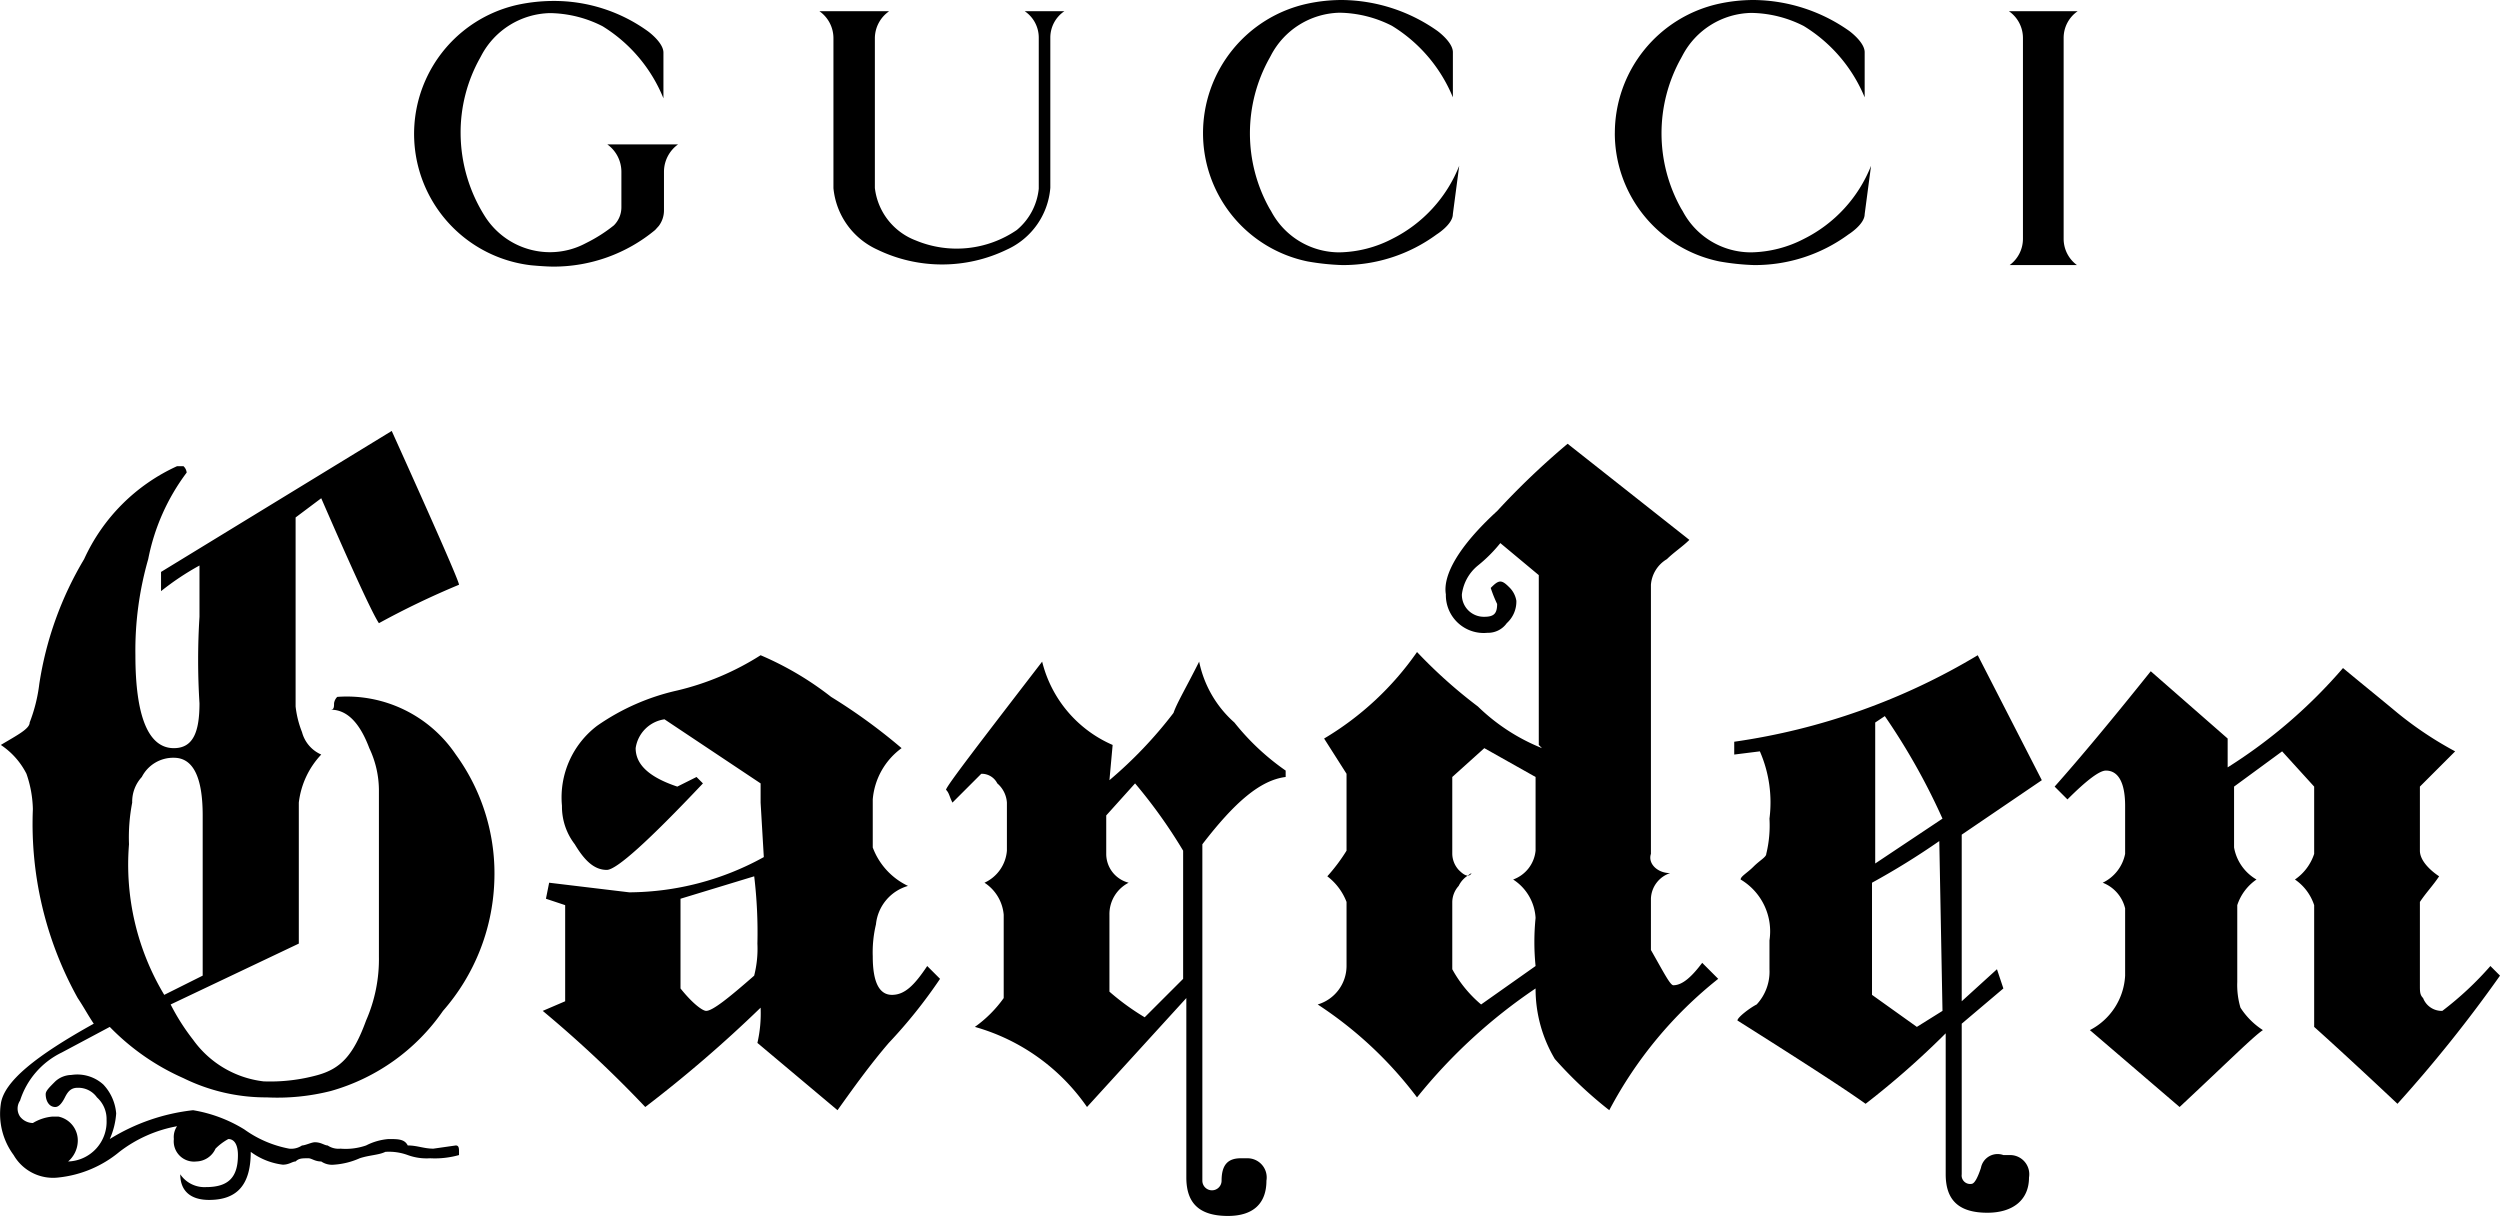 <svg xmlns="http://www.w3.org/2000/svg" viewBox="0 0 78.026 37.95"><symbol viewBox="0 0 78.026 37.95" id="svg-icon-garden"><title>GucciGarden_Footer2</title><path class="cls-1" d="M64.6,24.8l-2-3.9A20.349,20.349,0,0,1,55,23.6V24l.8-.1a3.988,3.988,0,0,1,.3,2.1,3.75,3.75,0,0,1-.1,1.1c0,.1-.2.2-.4.4s-.4.3-.4.4a1.882,1.882,0,0,1,.9,1.9v.9a1.504,1.504,0,0,1-.4,1.1c-.2.1-.6.4-.6.5,1.9,1.2,3.3,2.1,4,2.6a26.218,26.218,0,0,0,2.5-2.2v4.4c0,.8.4,1.2,1.3,1.2.8,0,1.3-.4,1.3-1.1a.599.599,0,0,0-.6-.7h-.2a.529.529,0,0,0-.7.4c-.1.3-.2.5-.3.5a.265.265,0,0,1-.3-.3V32.4l1.3-1.1-.2-.6-1.1,1V26.5Zm-3.9,7.7-1.4-1V28a23.287,23.287,0,0,0,2.1-1.3l.1,5.3Zm-1.3-5.1V23l.3-.2A20.308,20.308,0,0,1,61.5,26Z" transform="translate(-0.874 -0.45)"/><path class="cls-1" d="M28.713,31.5q-.6,0-.6-1.2a3.75,3.75,0,0,1,.1-1,1.39,1.39,0,0,1,1-1.2,2.163,2.163,0,0,1-1.1-1.2V25.4a2.203,2.203,0,0,1,.9-1.6,17.688,17.688,0,0,0-2.2-1.6,9.8,9.8,0,0,0-2.2-1.3,8.486,8.486,0,0,1-2.6,1.1,7.067,7.067,0,0,0-2.5,1.1,2.808,2.808,0,0,0-1.1,2.5,1.922,1.922,0,0,0,.4,1.2c.3.5.6.8,1,.8q.45,0,3-2.7l-.2-.2-.6.3c-.9-.3-1.3-.7-1.3-1.2a1.061,1.061,0,0,1,.9-.9l3,2v.6l.1,1.7a8.769,8.769,0,0,1-4.2,1.1l-2.5-.3-.1.5.6.2v3l-.7.3a37.094,37.094,0,0,1,3.2,3,40.514,40.514,0,0,0,3.6-3.1,4.103,4.103,0,0,1-.1,1.1l2.5,2.1c.5-.7,1-1.4,1.6-2.1a15.578,15.578,0,0,0,1.6-2l-.4-.4C29.412,31.2,29.112,31.5,28.713,31.5Zm-4.3-.6c-.8.7-1.3,1.1-1.5,1.1-.1,0-.4-.2-.8-.7V28.5l2.3-.7a14.764,14.764,0,0,1,.1,2.1A3.401,3.401,0,0,1,24.412,30.9Z" transform="translate(-0.874 -0.45)"/><path class="cls-1" d="M78.7,30.7l-.1-.1A10.141,10.141,0,0,1,77.1,32a.622.622,0,0,1-.6-.4c-.1-.1-.1-.2-.1-.4V28.6c.2-.3.4-.5.6-.8-.3-.2-.6-.5-.6-.8V25c.5-.5.9-.9,1.1-1.1a11.281,11.281,0,0,1-1.8-1.2c-.6-.5-1.1-.9-1.7-1.4a15.99,15.99,0,0,1-3.6,3.1v-.9L68,21.4q-1.8,2.25-3,3.6l.4.4q.9-.9,1.2-.9c.4,0,.6.4.6,1.1v1.5a1.272,1.272,0,0,1-.7.9,1.143,1.143,0,0,1,.7.8v2.1a2.031,2.031,0,0,1-1.1,1.7L68.9,35c1.5-1.4,2.3-2.2,2.6-2.4a2.336,2.336,0,0,1-.7-.7,2.486,2.486,0,0,1-.1-.8V28.7a1.555,1.555,0,0,1,.6-.8,1.446,1.446,0,0,1-.7-1V25l1.5-1.1,1,1.1v2.1a1.555,1.555,0,0,1-.6.8,1.555,1.555,0,0,1,.6.8v3.8s.9.8,2.6,2.4a42.777,42.777,0,0,0,3.2-4Z" transform="translate(-0.874 -0.45)"/><path class="cls-1" d="M2.8,33.3l1.5-.8a7.326,7.326,0,0,0,2.3,1.6,5.834,5.834,0,0,0,2.6.6,6.803,6.803,0,0,0,2-.2A6.356,6.356,0,0,0,14.7,32a6.47,6.47,0,0,0,1.6-4,6.308,6.308,0,0,0-1.2-4,4.101,4.101,0,0,0-3.7-1.8.349.349,0,0,0-.1.2c0,.1,0,.2-.1.2q.75,0,1.2,1.2a3.08,3.08,0,0,1,.3,1.3v5.2a4.767,4.767,0,0,1-.4,2c-.4,1.1-.8,1.5-1.5,1.7a5.553,5.553,0,0,1-1.7.2,3.158,3.158,0,0,1-2.2-1.3,6.724,6.724,0,0,1-.7-1.1l4-1.9V25.5a2.628,2.628,0,0,1,.7-1.5,1.057,1.057,0,0,1-.6-.7,3.092,3.092,0,0,1-.2-.8V16.6l.8-.6q1.5,3.45,1.8,3.9a25.882,25.882,0,0,1,2.5-1.2q0-.15-2.1-4.8L5.9,18.3v.6a8.339,8.339,0,0,1,1.2-.8v1.6a21.629,21.629,0,0,0,0,2.7c0,.9-.2,1.4-.8,1.4-.8,0-1.2-1-1.2-2.9a10.323,10.323,0,0,1,.4-3,6.597,6.597,0,0,1,1.2-2.7.31.31,0,0,0-.1-.2H6.4a5.849,5.849,0,0,0-2.9,2.9,10.735,10.735,0,0,0-1.4,3.9A4.983,4.983,0,0,1,1.8,23c0,.2-.4.4-.9.7a2.361,2.361,0,0,1,.8.9,3.596,3.596,0,0,1,.2,1.1,11.186,11.186,0,0,0,1.4,5.9c.2.3.3.5.5.8C2,33.4,1,34.2.9,34.9a2.155,2.155,0,0,0,.4,1.6,1.42,1.42,0,0,0,1.4.7,3.552,3.552,0,0,0,1.9-.8,4.168,4.168,0,0,1,1.8-.8.601.601,0,0,0-.1.4.632.632,0,0,0,.7.7.675.675,0,0,0,.6-.4A1.726,1.726,0,0,1,8,36c.2,0,.3.2.3.5,0,.7-.3,1-1,1a.909.909,0,0,1-.8-.4c0,.5.3.8.9.8.9,0,1.3-.5,1.3-1.5a2.112,2.112,0,0,0,1,.4c.2,0,.3-.1.4-.1.1-.1.2-.1.4-.1.1,0,.2.1.4.1a.601.601,0,0,0,.4.1,2.353,2.353,0,0,0,.8-.2c.3-.1.6-.1.8-.2a1.702,1.702,0,0,1,.7.1,1.702,1.702,0,0,0,.7.1,2.769,2.769,0,0,0,.9-.1v-.1c0-.1,0-.2-.1-.2l-.7.1c-.3,0-.5-.1-.8-.1-.1-.2-.3-.2-.6-.2a1.853,1.853,0,0,0-.7.2,1.95,1.95,0,0,1-.8.1.601.601,0,0,1-.4-.1c-.1,0-.2-.1-.4-.1-.1,0-.3.1-.4.1a.601.601,0,0,1-.4.1,3.506,3.506,0,0,1-1.4-.6,4.419,4.419,0,0,0-1.6-.6,6.221,6.221,0,0,0-2.6.9,2.353,2.353,0,0,0,.2-.8,1.489,1.489,0,0,0-.4-.9,1.209,1.209,0,0,0-1-.3.764.764,0,0,0-.5.2c-.2.2-.3.3-.3.4,0,.2.1.4.3.4q.15,0,.3-.3c.1-.2.2-.3.4-.3a.713.713,0,0,1,.6.3.908.908,0,0,1,.3.7A1.24,1.24,0,0,1,3,36.7a.864.864,0,0,0,.3-.6.76.76,0,0,0-.6-.8H2.5a1.421,1.421,0,0,0-.6.2.519.519,0,0,1-.4-.2.446.446,0,0,1,0-.5A2.513,2.513,0,0,1,2.8,33.3ZM5,25.5a1.135,1.135,0,0,1,.3-.8,1.1,1.1,0,0,1,1-.6q.9,0,.9,1.8v5L6,31.5a7.902,7.902,0,0,1-1.1-4.7A5.704,5.704,0,0,1,5,25.5Z" transform="translate(-0.874 -0.45)"/><path class="cls-1" d="M39.4,23a3.467,3.467,0,0,1-1.1-1.9c-.4.8-.7,1.3-.8,1.6a13.359,13.359,0,0,1-2,2.1l.1-1.1a3.837,3.837,0,0,1-2.2-2.6c-2,2.6-3,3.9-3,4,.1.1.1.2.2.4q.45-.45.9-.9a.544.544,0,0,1,.5.3.864.864,0,0,1,.3.6V27a1.204,1.204,0,0,1-.7,1,1.326,1.326,0,0,1,.6,1v2.6a3.819,3.819,0,0,1-.9.9A6.356,6.356,0,0,1,34.8,35l3.1-3.4v5.6c0,.8.4,1.2,1.3,1.2.8,0,1.2-.4,1.2-1.1a.599.599,0,0,0-.6-.7h-.2c-.4,0-.6.2-.6.7a.3.3,0,1,1-.6,0V26.8c1-1.3,1.8-2,2.6-2.1v-.2A7.52,7.52,0,0,1,39.4,23Zm-1.6,8-1.2,1.2a7.637,7.637,0,0,1-1.1-.8V29a1.1,1.1,0,0,1,.6-1,.928.928,0,0,1-.7-.9V25.9l.9-1A15.934,15.934,0,0,1,37.8,27Z" transform="translate(-0.874 -0.45)"/><path class="cls-1" d="M46.8,27.7a.929.929,0,0,0-.115.078A.122.122,0,0,0,46.8,27.7Z" transform="translate(-0.874 -0.45)"/><path class="cls-1" d="M53.1,31.2c-.1,0-.3-.4-.7-1.1V28.5a.871.871,0,0,1,.6-.8c-.4,0-.7-.3-.6-.6V18.7a1.02,1.02,0,0,1,.5-.8c.2-.2.5-.4.7-.6l-3.8-3a23.952,23.952,0,0,0-2.2,2.1c-1.2,1.1-1.7,2-1.6,2.6a1.181,1.181,0,0,0,1.3,1.2.713.713,0,0,0,.6-.3.908.908,0,0,0,.3-.7.758.758,0,0,0-.2-.4c-.1-.1-.2-.2-.3-.2s-.2.1-.3.2a4.206,4.206,0,0,0,.2.5c0,.3-.1.4-.4.4a.684.684,0,0,1-.7-.7,1.383,1.383,0,0,1,.5-.9,4.519,4.519,0,0,0,.7-.7l1.2,1v5.3l.1.1a6.147,6.147,0,0,1-2-1.3,15.37,15.37,0,0,1-1.9-1.7,9.357,9.357,0,0,1-2.9,2.7l.7,1.1V27a5.548,5.548,0,0,1-.6.8,1.828,1.828,0,0,1,.6.8v2a1.257,1.257,0,0,1-.9,1.2,12.288,12.288,0,0,1,3.1,2.9,16.751,16.751,0,0,1,3.7-3.4,4.282,4.282,0,0,0,.6,2.2,12.881,12.881,0,0,0,1.7,1.6A12.913,12.913,0,0,1,54.5,31l-.5-.5C53.7,30.9,53.4,31.2,53.1,31.2ZM48.8,27a1.068,1.068,0,0,1-.7.9,1.525,1.525,0,0,1,.7,1.2,7.521,7.521,0,0,0,0,1.5l-1.7,1.2a3.849,3.849,0,0,1-.9-1.1V28.6a.764.764,0,0,1,.2-.5.783.783,0,0,1,.285-.322c-.099.002-.216-.109-.285-.178a.764.764,0,0,1-.2-.5V24.7l1-.9,1.6.9Z" transform="translate(-0.874 -0.45)"/><path class="cls-1" d="M28.595.799H26.447a1.029,1.029,0,0,1,.439.842h0V6.323A2.353,2.353,0,0,0,28.246,8.236h0a4.639,4.639,0,0,0,4.061,0h0a2.317,2.317,0,0,0,1.348-1.925h0V1.623A.993.993,0,0,1,34.095.799h-1.24a.993.993,0,0,1,.439.824V6.341a1.925,1.925,0,0,1-.686,1.288h0a3.321,3.321,0,0,1-3.153.325,1.998,1.998,0,0,1-1.276-1.637h0V1.647h0A1.029,1.029,0,0,1,28.619.805" transform="translate(-0.874 -0.45)"/><path class="cls-1" d="M38.421,4.608A4.086,4.086,0,0,0,41.682,8.609a7.491,7.491,0,0,0,1.083.114,4.928,4.928,0,0,0,2.948-.957s.505-.313.505-.632l.199-1.51A4.332,4.332,0,0,1,44.324,7.905a3.712,3.712,0,0,1-1.637.421h0a2.407,2.407,0,0,1-2.142-1.288L40.497,6.96a4.814,4.814,0,0,1,0-4.699l.042-.078A2.479,2.479,0,0,1,42.681.847h0a3.7,3.7,0,0,1,1.637.409,4.717,4.717,0,0,1,1.901,2.232v-1.408c0-.319-.487-.668-.487-.668A5.247,5.247,0,0,0,42.765.45a5.145,5.145,0,0,0-1.083.114,4.134,4.134,0,0,0-3.261,4.043" transform="translate(-0.874 -0.45)"/><path class="cls-1" d="M15.25,4.62a4.759,4.759,0,0,1,.602-2.353l.042-.078A2.485,2.485,0,0,1,18.042.859h0a3.712,3.712,0,0,1,1.637.409,4.723,4.723,0,0,1,1.901,2.25v-1.426c0-.319-.487-.668-.487-.668A5,5,0,0,0,18.138.48a5.373,5.373,0,0,0-1.083.114,4.128,4.128,0,0,0,.391,8.135s.433.042.71.042a4.964,4.964,0,0,0,3.165-1.143l.114-.126a.806.806,0,0,0,.162-.487V5.811a1.053,1.053,0,0,1,.439-.854H19.829a1.053,1.053,0,0,1,.439.854V6.918a.794.794,0,0,1-.235.566,4.711,4.711,0,0,1-.872.554,2.371,2.371,0,0,1-1.125.283,2.407,2.407,0,0,1-2.016-1.101A4.886,4.886,0,0,1,15.25,4.62Z" transform="translate(-0.874 -0.45)"/><path class="cls-1" d="M51.273,4.608A4.086,4.086,0,0,0,54.535,8.609a7.491,7.491,0,0,0,1.083.114,4.928,4.928,0,0,0,2.948-.957s.505-.313.505-.632L59.27,5.625A4.332,4.332,0,0,1,57.176,7.905a3.712,3.712,0,0,1-1.637.421h0a2.407,2.407,0,0,1-2.148-1.288l-.048-.078a4.814,4.814,0,0,1,0-4.699l.042-.078A2.479,2.479,0,0,1,55.533.853h0a3.7,3.7,0,0,1,1.637.409,4.717,4.717,0,0,1,1.901,2.226v-1.408c0-.319-.487-.668-.487-.668A5.247,5.247,0,0,0,55.618.45a5.145,5.145,0,0,0-1.083.114,4.134,4.134,0,0,0-3.261,4.043" transform="translate(-0.874 -0.45)"/><path class="cls-1" d="M65.72.799H63.572a1.017,1.017,0,0,1,.439.836V7.905a1.017,1.017,0,0,1-.415.818h2.1A1.017,1.017,0,0,1,65.281,7.905V1.635A1.011,1.011,0,0,1,65.72.799" transform="translate(-0.874 -0.45)"/></symbol><use xmlns:xlink="http://www.w3.org/1999/xlink" xlink:href="#svg-icon-garden"/></svg>